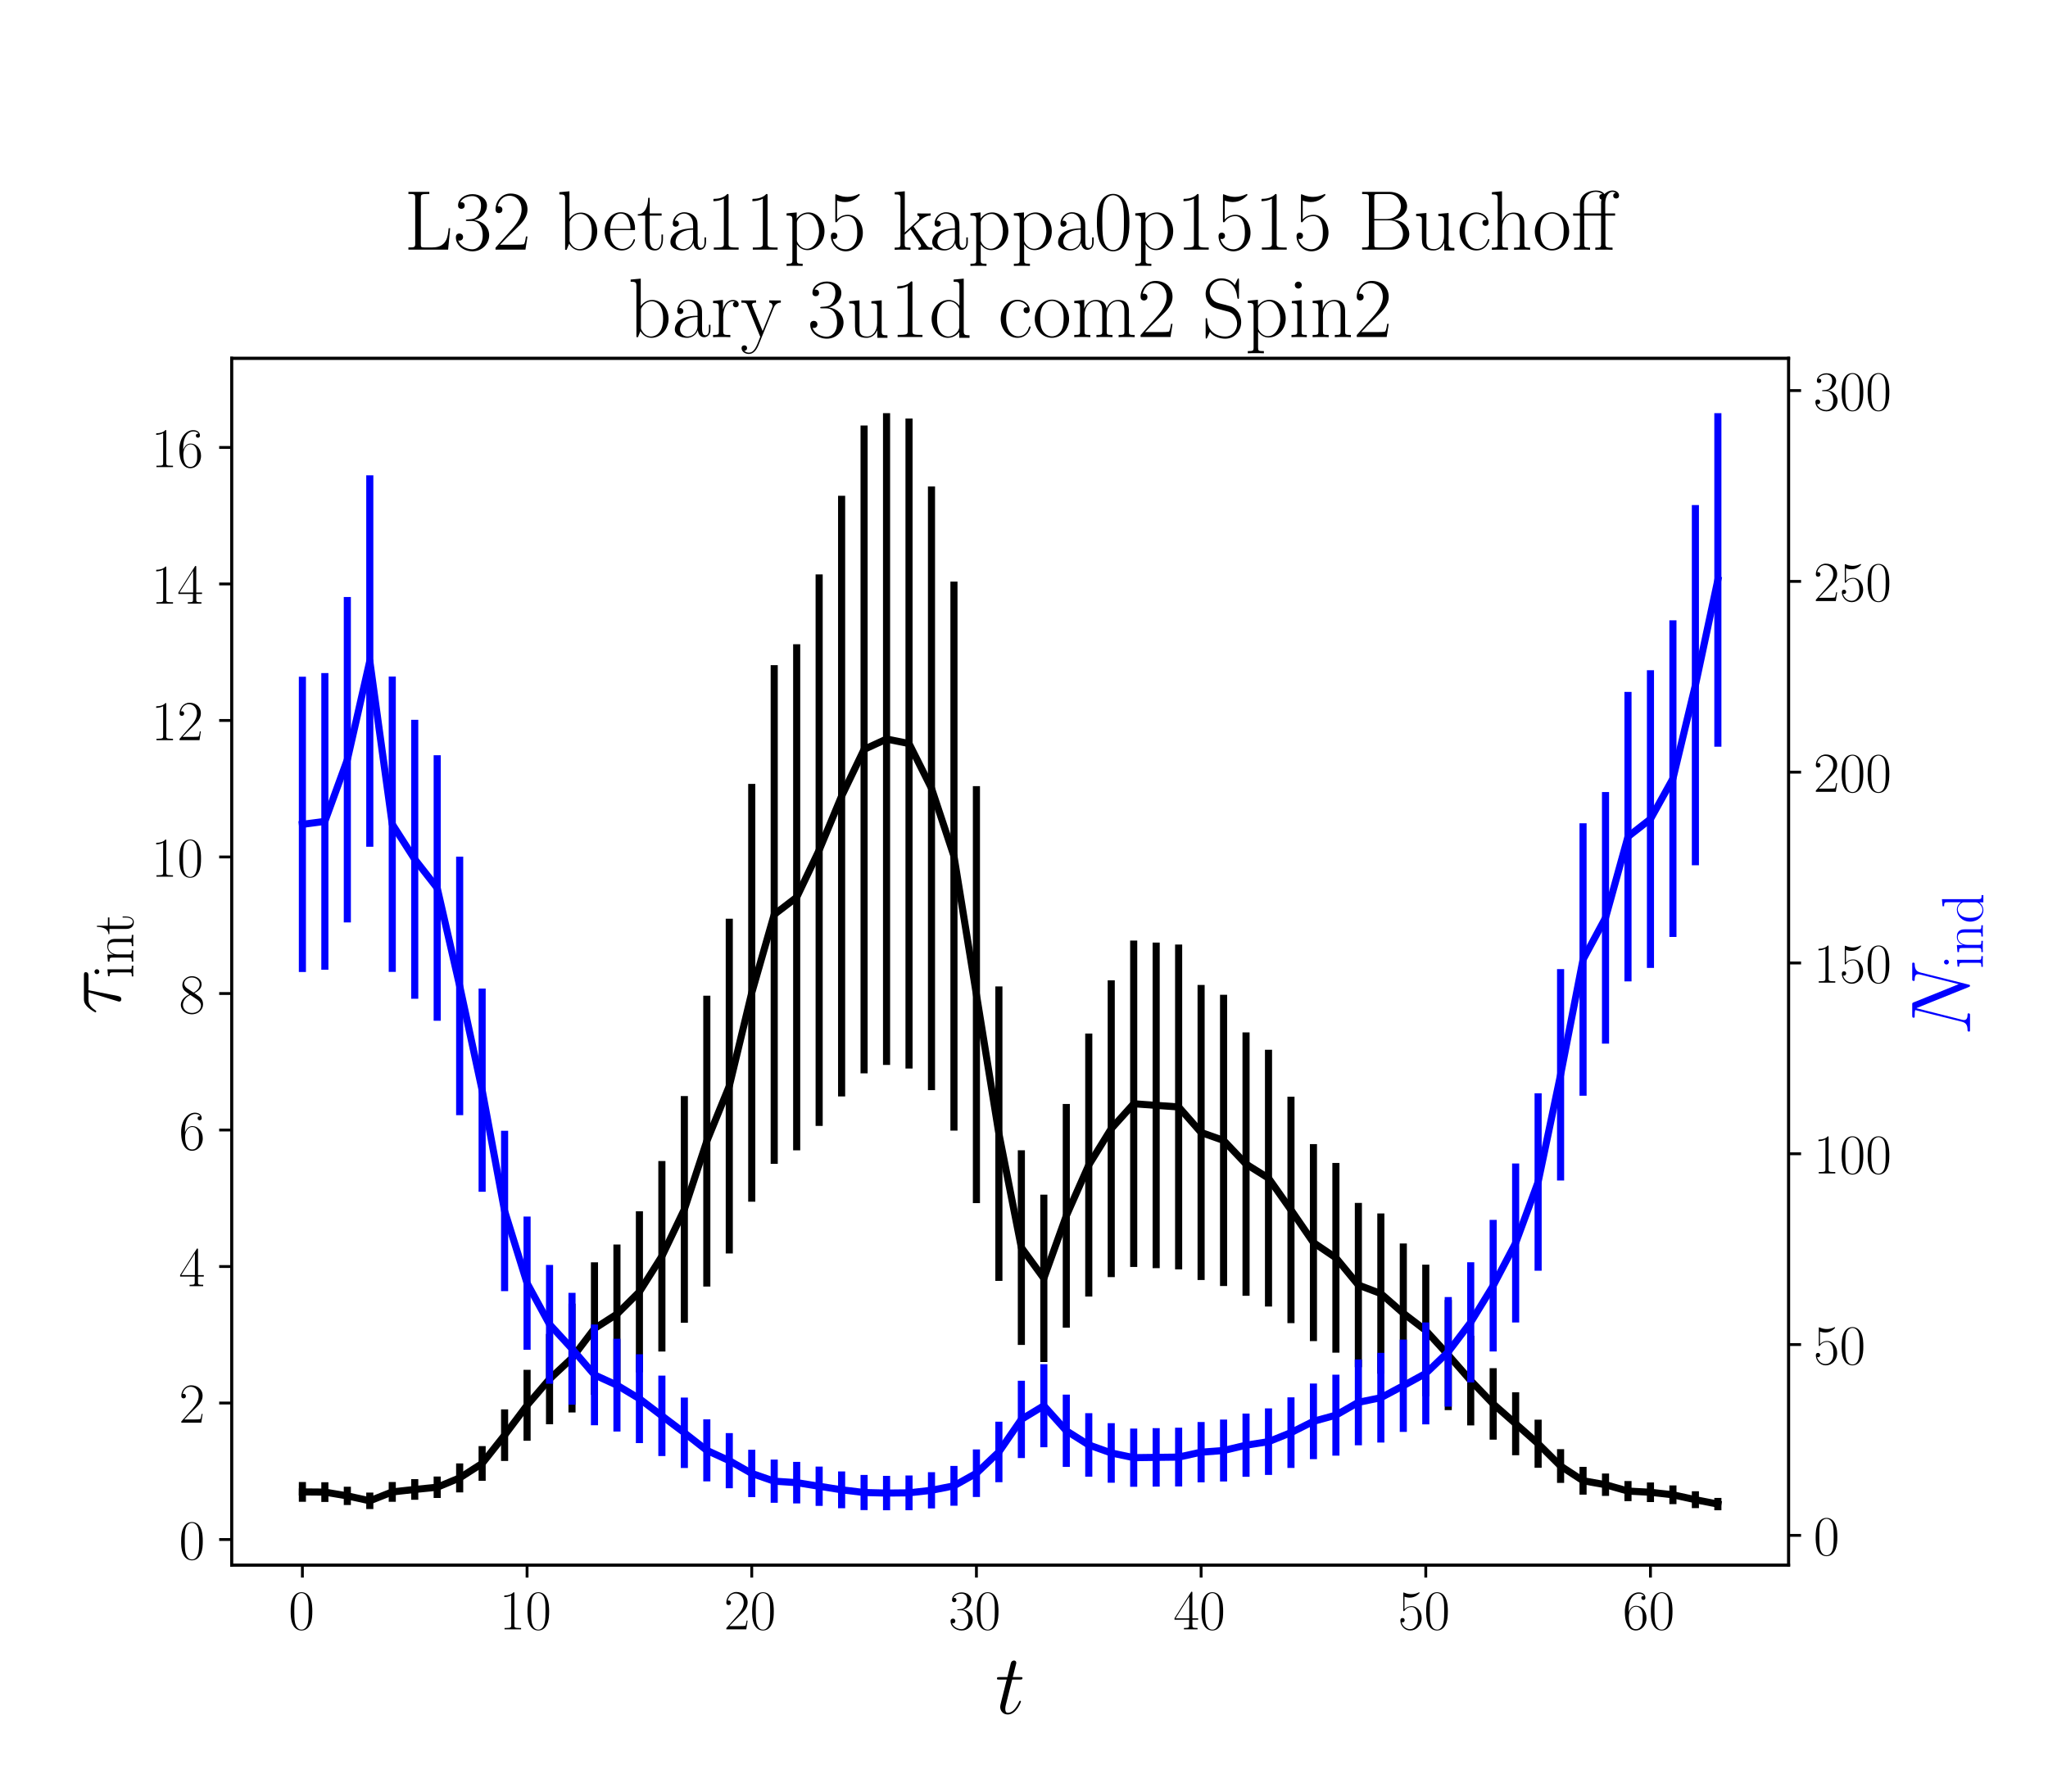 <?xml version="1.0" encoding="utf-8" standalone="no"?>
<!DOCTYPE svg PUBLIC "-//W3C//DTD SVG 1.1//EN"
  "http://www.w3.org/Graphics/SVG/1.1/DTD/svg11.dtd">
<!-- Created with matplotlib (https://matplotlib.org/) -->
<svg height="504pt" version="1.1" viewBox="0 0 576 504" width="576pt" xmlns="http://www.w3.org/2000/svg" xmlns:xlink="http://www.w3.org/1999/xlink">
 <defs>
  <style type="text/css">*{stroke-linecap:butt;stroke-linejoin:round;}</style>
 </defs>
 <g id="figure_1">
  <g id="patch_1">
   <path d="M 0 504 
L 576 504 
L 576 0 
L 0 0 
z
" style="fill:#ffffff;"/>
  </g>
  <g id="axes_1">
   <g id="patch_2">
    <path d="M 65.143 440.296 
L 503.053 440.296 
L 503.053 100.8 
L 65.143 100.8 
z
" style="fill:#ffffff;"/>
   </g>
   <g id="matplotlib.axis_1">
    <g id="xtick_1">
     <g id="line2d_1">
      <defs>
       <path d="M 0 0 
L 0 3.5 
" id="mb976c92ea8" style="stroke:#000000;stroke-width:0.8;"/>
      </defs>
      <g>
       <use style="stroke:#000000;stroke-width:0.8;" x="85.048" xlink:href="#mb976c92ea8" y="440.296"/>
      </g>
     </g>
     <g id="text_1">
      <!-- $\mathdefault{0}$ -->
      <g transform="translate(81.146 458.365)scale(0.16 -0.16)">
       <defs>
        <path d="M 42 31.641 
C 42 37.75 41.906 48.125 37.703 56.109 
C 34 63.109 28.094 65.594 22.906 65.594 
C 18.094 65.594 12 63.406 8.203 56.203 
C 4.203 48.719 3.797 39.438 3.797 31.641 
C 3.797 25.953 3.906 17.281 7 9.672 
C 11.297 -0.609 19 -2 22.906 -2 
C 27.5 -2 34.5 -0.109 38.594 9.375 
C 41.594 16.281 42 24.359 42 31.641 
z
M 22.906 -0.406 
C 16.5 -0.406 12.703 5.078 11.297 12.688 
C 10.203 18.562 10.203 27.156 10.203 32.75 
C 10.203 40.438 10.203 46.828 11.5 52.922 
C 13.406 61.391 19 64 22.906 64 
C 27 64 32.297 61.297 34.203 53.125 
C 35.5 47.438 35.594 40.734 35.594 32.75 
C 35.594 26.25 35.594 18.266 34.406 12.375 
C 32.297 1.484 26.406 -0.406 22.906 -0.406 
z
" id="CMR17-48"/>
       </defs>
       <use transform="scale(0.996)" xlink:href="#CMR17-48"/>
      </g>
     </g>
    </g>
    <g id="xtick_2">
     <g id="line2d_2">
      <g>
       <use style="stroke:#000000;stroke-width:0.8;" x="148.239" xlink:href="#mb976c92ea8" y="440.296"/>
      </g>
     </g>
     <g id="text_2">
      <!-- $\mathdefault{10}$ -->
      <g transform="translate(140.435 458.365)scale(0.16 -0.16)">
       <defs>
        <path d="M 26.594 63.406 
C 26.594 65.5 26.5 65.5 25.094 65.5 
C 21.203 61.188 15.297 59.797 9.703 59.797 
C 9.406 59.797 8.906 59.797 8.797 59.5 
C 8.703 59.297 8.703 59.094 8.703 57 
C 11.797 57 17 57.594 21 59.984 
L 21 7.203 
C 21 3.688 20.797 2.5 12.203 2.5 
L 9.203 2.5 
L 9.203 0 
C 14 0 19 0 23.797 0 
C 28.594 0 33.594 0 38.406 0 
L 38.406 2.5 
L 35.406 2.5 
C 26.797 2.5 26.594 3.594 26.594 7.156 
z
" id="CMR17-49"/>
       </defs>
       <use transform="scale(0.996)" xlink:href="#CMR17-49"/>
       <use transform="translate(45.69 0)scale(0.996)" xlink:href="#CMR17-48"/>
      </g>
     </g>
    </g>
    <g id="xtick_3">
     <g id="line2d_3">
      <g>
       <use style="stroke:#000000;stroke-width:0.8;" x="211.429" xlink:href="#mb976c92ea8" y="440.296"/>
      </g>
     </g>
     <g id="text_3">
      <!-- $\mathdefault{20}$ -->
      <g transform="translate(203.625 458.365)scale(0.16 -0.16)">
       <defs>
        <path d="M 41.703 15.453 
L 39.906 15.453 
C 38.906 8.375 38.094 7.172 37.703 6.562 
C 37.203 5.766 30 5.766 28.594 5.766 
L 9.406 5.766 
C 13 9.672 20 16.75 28.5 24.953 
C 34.594 30.734 41.703 37.531 41.703 47.422 
C 41.703 59.219 32.297 66 21.797 66 
C 10.797 66 4.094 56.312 4.094 47.344 
C 4.094 43.438 7 42.938 8.203 42.938 
C 9.203 42.938 12.203 43.547 12.203 47.031 
C 12.203 50.109 9.594 51 8.203 51 
C 7.594 51 7 50.906 6.594 50.703 
C 8.5 59.219 14.297 63.406 20.406 63.406 
C 29.094 63.406 34.797 56.516 34.797 47.422 
C 34.797 38.734 29.703 31.25 24 24.75 
L 4.094 2.281 
L 4.094 0 
L 39.297 0 
z
" id="CMR17-50"/>
       </defs>
       <use transform="scale(0.996)" xlink:href="#CMR17-50"/>
       <use transform="translate(45.69 0)scale(0.996)" xlink:href="#CMR17-48"/>
      </g>
     </g>
    </g>
    <g id="xtick_4">
     <g id="line2d_4">
      <g>
       <use style="stroke:#000000;stroke-width:0.8;" x="274.619" xlink:href="#mb976c92ea8" y="440.296"/>
      </g>
     </g>
     <g id="text_4">
      <!-- $\mathdefault{30}$ -->
      <g transform="translate(266.815 458.365)scale(0.16 -0.16)">
       <defs>
        <path d="M 22.094 33.703 
C 31 33.703 34.906 25.969 34.906 17.031 
C 34.906 5 28.5 0.391 22.703 0.391 
C 17.406 0.391 8.797 3.031 6.094 10.828 
C 6.594 10.625 7.094 10.625 7.594 10.625 
C 10 10.625 11.797 12.219 11.797 14.812 
C 11.797 17.703 9.594 19 7.594 19 
C 5.906 19 3.297 18.203 3.297 14.469 
C 3.297 5.234 12.297 -2 22.906 -2 
C 34 -2 42.5 6.719 42.5 16.953 
C 42.5 26.672 34.5 33.703 25 34.797 
C 32.594 36.375 39.906 43.062 39.906 52.016 
C 39.906 59.688 32 65.297 23 65.297 
C 13.906 65.297 5.906 59.828 5.906 52.016 
C 5.906 48.594 8.5 48 9.797 48 
C 11.906 48 13.703 49.297 13.703 51.891 
C 13.703 54.469 11.906 55.766 9.797 55.766 
C 9.406 55.766 8.906 55.766 8.5 55.578 
C 11.406 61.859 19.297 63 22.797 63 
C 26.297 63 32.906 61.328 32.906 51.875 
C 32.906 49.109 32.5 44.188 29.094 39.844 
C 26.094 36 22.703 36 19.406 35.688 
C 18.906 35.688 16.594 35.453 16.203 35.453 
C 15.5 35.359 15.094 35.266 15.094 34.5 
C 15.094 33.797 15.203 33.703 17.203 33.703 
z
" id="CMR17-51"/>
       </defs>
       <use transform="scale(0.996)" xlink:href="#CMR17-51"/>
       <use transform="translate(45.69 0)scale(0.996)" xlink:href="#CMR17-48"/>
      </g>
     </g>
    </g>
    <g id="xtick_5">
     <g id="line2d_5">
      <g>
       <use style="stroke:#000000;stroke-width:0.8;" x="337.81" xlink:href="#mb976c92ea8" y="440.296"/>
      </g>
     </g>
     <g id="text_5">
      <!-- $\mathdefault{40}$ -->
      <g transform="translate(330.006 458.365)scale(0.16 -0.16)">
       <defs>
        <path d="M 33.594 64.406 
C 33.594 66.5 33.5 66.5 31.703 66.5 
L 2 19.594 
L 2 17 
L 27.797 17 
L 27.797 7.141 
C 27.797 3.5 27.594 2.5 20.594 2.5 
L 18.703 2.5 
L 18.703 0 
C 21.906 0 27.297 0 30.703 0 
C 34.094 0 39.5 0 42.703 0 
L 42.703 2.5 
L 40.797 2.5 
C 33.797 2.5 33.594 3.5 33.594 7.141 
L 33.594 17 
L 43.797 17 
L 43.797 19.594 
L 33.594 19.594 
z
M 28.094 57.859 
L 28.094 19.594 
L 4 19.594 
z
" id="CMR17-52"/>
       </defs>
       <use transform="scale(0.996)" xlink:href="#CMR17-52"/>
       <use transform="translate(45.69 0)scale(0.996)" xlink:href="#CMR17-48"/>
      </g>
     </g>
    </g>
    <g id="xtick_6">
     <g id="line2d_6">
      <g>
       <use style="stroke:#000000;stroke-width:0.8;" x="401" xlink:href="#mb976c92ea8" y="440.296"/>
      </g>
     </g>
     <g id="text_6">
      <!-- $\mathdefault{50}$ -->
      <g transform="translate(393.196 458.365)scale(0.16 -0.16)">
       <defs>
        <path d="M 11.406 57.688 
C 12.406 57.281 16.5 56 20.703 56 
C 30 56 35.094 61.109 38 64.062 
C 38 64.953 38 65.5 37.406 65.5 
C 37.297 65.5 37.094 65.5 36.297 65.047 
C 32.797 63.406 28.703 62.078 23.703 62.078 
C 20.703 62.078 16.203 62.484 11.297 64.672 
C 10.203 65.172 10 65.172 9.906 65.172 
C 9.406 65.172 9.297 65.062 9.297 63.078 
L 9.297 34.422 
C 9.297 32.641 9.297 32.141 10.297 32.141 
C 10.797 32.141 11 32.344 11.5 33.031 
C 14.703 37.516 19.094 39.406 24.094 39.406 
C 27.594 39.406 35.094 37.219 35.094 20.141 
C 35.094 16.953 35.094 11.172 32.094 6.578 
C 29.594 2.484 25.703 0.391 21.406 0.391 
C 14.797 0.391 8.094 5 6.297 12.719 
C 6.703 12.609 7.5 12.422 7.906 12.422 
C 9.203 12.422 11.703 13.125 11.703 16.219 
C 11.703 18.906 9.797 20 7.906 20 
C 5.594 20 4.094 18.594 4.094 15.797 
C 4.094 7.094 11 -2 21.594 -2 
C 31.906 -2 41.703 6.875 41.703 19.75 
C 41.703 31.719 33.906 41 24.203 41 
C 19.094 41 14.797 39.109 11.406 35.531 
z
" id="CMR17-53"/>
       </defs>
       <use transform="scale(0.996)" xlink:href="#CMR17-53"/>
       <use transform="translate(45.69 0)scale(0.996)" xlink:href="#CMR17-48"/>
      </g>
     </g>
    </g>
    <g id="xtick_7">
     <g id="line2d_7">
      <g>
       <use style="stroke:#000000;stroke-width:0.8;" x="464.191" xlink:href="#mb976c92ea8" y="440.296"/>
      </g>
     </g>
     <g id="text_7">
      <!-- $\mathdefault{60}$ -->
      <g transform="translate(456.387 458.365)scale(0.16 -0.16)">
       <defs>
        <path d="M 10.594 34 
C 10.594 57.656 21.797 63 28.297 63 
C 30.406 63 35.5 62.641 37.5 59 
C 35.906 59 32.906 59 32.906 55.516 
C 32.906 52.828 35.094 51.922 36.5 51.922 
C 37.406 51.922 40.094 52.312 40.094 55.625 
C 40.094 61.781 35.094 65.297 28.203 65.297 
C 16.297 65.297 3.797 52.969 3.797 31 
C 3.797 3.953 15.094 -2 23.094 -2 
C 32.797 -2 42 6.672 42 20.047 
C 42 32.516 33.906 41.594 23.703 41.594 
C 17.594 41.594 13.094 37.609 10.594 30.625 
z
M 23.094 0.391 
C 10.797 0.391 10.797 18.75 10.797 22.438 
C 10.797 29.625 14.203 40 23.5 40 
C 25.203 40 30.094 40 33.406 33.125 
C 35.203 29.219 35.203 25.141 35.203 20.141 
C 35.203 14.75 35.203 10.781 33.094 6.781 
C 30.906 2.672 27.703 0.391 23.094 0.391 
z
" id="CMR17-54"/>
       </defs>
       <use transform="scale(0.996)" xlink:href="#CMR17-54"/>
       <use transform="translate(45.69 0)scale(0.996)" xlink:href="#CMR17-48"/>
      </g>
     </g>
    </g>
    <g id="text_8">
     <!-- $t$ -->
     <g transform="translate(279.871 482.069)scale(0.24 -0.24)">
      <defs>
       <path d="M 20.094 40.094 
L 29.297 40.094 
C 31.203 40.094 32.203 40.094 32.203 41.891 
C 32.203 43 31.594 43 29.594 43 
L 20.797 43 
L 24.5 57.688 
C 24.906 59.078 24.906 59.281 24.906 60 
C 24.906 61.609 23.594 62.5 22.297 62.5 
C 21.5 62.5 19.203 62.203 18.406 58.984 
L 14.5 43 
L 5.094 43 
C 3.094 43 2.203 43 2.203 41.094 
C 2.203 40.094 2.906 40.094 4.797 40.094 
L 13.703 40.094 
L 7.094 13.766 
C 6.297 10.281 6 9.281 6 7.984 
C 6 3.297 9.297 -1 14.906 -1 
C 25 -1 30.406 13.562 30.406 14.25 
C 30.406 14.859 30 15.156 29.406 15.156 
C 29.203 15.156 28.797 15.156 28.594 14.75 
C 28.5 14.656 28.406 14.547 27.703 12.953 
C 25.594 7.984 21 1 15.203 1 
C 12.203 1 12 3.5 12 5.688 
C 12 5.781 12 7.688 12.297 8.875 
z
" id="CMMI12-116"/>
      </defs>
      <use transform="scale(0.996)" xlink:href="#CMMI12-116"/>
     </g>
    </g>
   </g>
   <g id="matplotlib.axis_2">
    <g id="ytick_1">
     <g id="line2d_8">
      <defs>
       <path d="M 0 0 
L -3.5 0 
" id="m8a8125428f" style="stroke:#000000;stroke-width:0.8;"/>
      </defs>
      <g>
       <use style="stroke:#000000;stroke-width:0.8;" x="65.143" xlink:href="#m8a8125428f" y="433.094"/>
      </g>
     </g>
     <g id="text_9">
      <!-- $\mathdefault{0}$ -->
      <g transform="translate(50.339 438.628)scale(0.16 -0.16)">
       <use transform="scale(0.996)" xlink:href="#CMR17-48"/>
      </g>
     </g>
    </g>
    <g id="ytick_2">
     <g id="line2d_9">
      <g>
       <use style="stroke:#000000;stroke-width:0.8;" x="65.143" xlink:href="#m8a8125428f" y="394.691"/>
      </g>
     </g>
     <g id="text_10">
      <!-- $\mathdefault{2}$ -->
      <g transform="translate(50.339 400.226)scale(0.16 -0.16)">
       <use transform="scale(0.996)" xlink:href="#CMR17-50"/>
      </g>
     </g>
    </g>
    <g id="ytick_3">
     <g id="line2d_10">
      <g>
       <use style="stroke:#000000;stroke-width:0.8;" x="65.143" xlink:href="#m8a8125428f" y="356.289"/>
      </g>
     </g>
     <g id="text_11">
      <!-- $\mathdefault{4}$ -->
      <g transform="translate(50.339 361.824)scale(0.16 -0.16)">
       <use transform="scale(0.996)" xlink:href="#CMR17-52"/>
      </g>
     </g>
    </g>
    <g id="ytick_4">
     <g id="line2d_11">
      <g>
       <use style="stroke:#000000;stroke-width:0.8;" x="65.143" xlink:href="#m8a8125428f" y="317.886"/>
      </g>
     </g>
     <g id="text_12">
      <!-- $\mathdefault{6}$ -->
      <g transform="translate(50.339 323.421)scale(0.16 -0.16)">
       <use transform="scale(0.996)" xlink:href="#CMR17-54"/>
      </g>
     </g>
    </g>
    <g id="ytick_5">
     <g id="line2d_12">
      <g>
       <use style="stroke:#000000;stroke-width:0.8;" x="65.143" xlink:href="#m8a8125428f" y="279.484"/>
      </g>
     </g>
     <g id="text_13">
      <!-- $\mathdefault{8}$ -->
      <g transform="translate(50.339 285.019)scale(0.16 -0.16)">
       <defs>
        <path d="M 27.203 35.375 
C 33.5 38.547 39.906 43.328 39.906 50.984 
C 39.906 60.016 31.094 65.297 23 65.297 
C 13.906 65.297 5.906 58.734 5.906 49.688 
C 5.906 47.203 6.5 42.922 10.406 39.141 
C 11.406 38.156 15.594 35.172 18.297 33.281 
C 13.797 30.984 3.297 25.531 3.297 14.594 
C 3.297 4.359 13.094 -2 22.797 -2 
C 33.5 -2 42.5 5.656 42.5 15.781 
C 42.5 24.844 36.406 29.016 32.406 31.703 
z
M 14.094 44.094 
C 13.297 44.594 9.297 47.672 9.297 52.359 
C 9.297 58.422 15.594 63 22.797 63 
C 30.703 63 36.5 57.438 36.5 50.969 
C 36.5 41.703 26.094 36.422 25.594 36.422 
C 25.5 36.422 25.406 36.422 24.594 37.031 
z
M 32.5 23.734 
C 34 22.641 38.797 19.375 38.797 13.297 
C 38.797 5.953 31.406 0.391 23 0.391 
C 13.906 0.391 7 6.844 7 14.688 
C 7 22.547 13.094 29.094 20 32.188 
z
" id="CMR17-56"/>
       </defs>
       <use transform="scale(0.996)" xlink:href="#CMR17-56"/>
      </g>
     </g>
    </g>
    <g id="ytick_6">
     <g id="line2d_13">
      <g>
       <use style="stroke:#000000;stroke-width:0.8;" x="65.143" xlink:href="#m8a8125428f" y="241.081"/>
      </g>
     </g>
     <g id="text_14">
      <!-- $\mathdefault{10}$ -->
      <g transform="translate(42.535 246.616)scale(0.16 -0.16)">
       <use transform="scale(0.996)" xlink:href="#CMR17-49"/>
       <use transform="translate(45.69 0)scale(0.996)" xlink:href="#CMR17-48"/>
      </g>
     </g>
    </g>
    <g id="ytick_7">
     <g id="line2d_14">
      <g>
       <use style="stroke:#000000;stroke-width:0.8;" x="65.143" xlink:href="#m8a8125428f" y="202.679"/>
      </g>
     </g>
     <g id="text_15">
      <!-- $\mathdefault{12}$ -->
      <g transform="translate(42.535 208.214)scale(0.16 -0.16)">
       <use transform="scale(0.996)" xlink:href="#CMR17-49"/>
       <use transform="translate(45.69 0)scale(0.996)" xlink:href="#CMR17-50"/>
      </g>
     </g>
    </g>
    <g id="ytick_8">
     <g id="line2d_15">
      <g>
       <use style="stroke:#000000;stroke-width:0.8;" x="65.143" xlink:href="#m8a8125428f" y="164.277"/>
      </g>
     </g>
     <g id="text_16">
      <!-- $\mathdefault{14}$ -->
      <g transform="translate(42.535 169.811)scale(0.16 -0.16)">
       <use transform="scale(0.996)" xlink:href="#CMR17-49"/>
       <use transform="translate(45.69 0)scale(0.996)" xlink:href="#CMR17-52"/>
      </g>
     </g>
    </g>
    <g id="ytick_9">
     <g id="line2d_16">
      <g>
       <use style="stroke:#000000;stroke-width:0.8;" x="65.143" xlink:href="#m8a8125428f" y="125.874"/>
      </g>
     </g>
     <g id="text_17">
      <!-- $\mathdefault{16}$ -->
      <g transform="translate(42.535 131.409)scale(0.16 -0.16)">
       <use transform="scale(0.996)" xlink:href="#CMR17-49"/>
       <use transform="translate(45.69 0)scale(0.996)" xlink:href="#CMR17-54"/>
      </g>
     </g>
    </g>
    <g id="text_18">
     <!-- $\tau_{\rm int}$ -->
     <g transform="translate(33.884 285.419)rotate(-90)scale(0.24 -0.24)">
      <defs>
       <path d="M 28.703 37.625 
L 45.297 37.625 
C 46.594 37.625 49.906 37.625 49.906 40.812 
C 49.906 43 48 43 46.203 43 
L 18.703 43 
C 16.406 43 13 43 8.406 38.125 
C 5.797 35.234 2.594 29.953 2.594 29.359 
C 2.594 28.766 3.094 28.562 3.703 28.562 
C 4.406 28.562 4.5 28.859 5 29.453 
C 10.203 37.625 15.406 37.625 17.906 37.625 
L 26.203 37.625 
L 15.797 3.484 
C 15.297 1.984 15.297 1.781 15.297 1.484 
C 15.297 0.391 16 -1 18 -1 
C 21.094 -1 21.594 1.688 21.906 3.172 
z
" id="CMMI12-28"/>
       <path d="M 15.5 61.078 
C 15.5 63.266 13.703 65.156 11.406 65.156 
C 9.203 65.156 7.297 63.375 7.297 61.078 
C 7.297 58.891 9.094 57 11.406 57 
C 13.594 57 15.5 58.797 15.5 61.078 
z
M 3.797 42.281 
L 3.797 39.703 
C 9.406 39.703 10.203 39.094 10.203 34.328 
L 10.203 6.672 
C 10.203 2.875 9.797 2.391 3.406 2.391 
L 3.406 -0.203 
C 5.797 0 10.094 0 12.594 0 
C 15 0 19.094 0 21.406 -0.203 
L 21.406 2.391 
C 15.5 2.391 15.297 2.984 15.297 6.562 
L 15.297 43.375 
z
" id="CMR17-105"/>
       <path d="M 41.5 30.203 
C 41.5 35.297 40.5 43.594 28.703 43.594 
C 20.797 43.594 16.703 37.5 15.203 33.5 
L 15.094 33.5 
L 15.094 43.594 
L 3.297 42.5 
L 3.297 39.906 
C 9.203 39.906 10.094 39.297 10.094 34.5 
L 10.094 6.688 
C 10.094 2.875 9.703 2.391 3.297 2.391 
L 3.297 -0.203 
C 5.703 0 10.094 0 12.703 0 
C 15.297 0 19.797 0 22.203 -0.203 
L 22.203 2.391 
C 15.797 2.391 15.406 2.781 15.406 6.688 
L 15.406 25.906 
C 15.406 35.109 21 42 28 42 
C 35.406 42 36.203 35.406 36.203 30.594 
L 36.203 6.688 
C 36.203 2.875 35.797 2.391 29.406 2.391 
L 29.406 -0.203 
C 31.797 0 36.203 0 38.797 0 
C 41.406 0 45.906 0 48.297 -0.203 
L 48.297 2.391 
C 41.906 2.391 41.5 2.781 41.5 6.688 
z
" id="CMR17-110"/>
       <path d="M 15.094 40 
L 29.094 40 
L 29.094 42.578 
L 15.094 42.578 
L 15.094 61 
L 13.297 61 
C 13.094 50.703 9.594 41.688 1.094 41.688 
L 1.094 40 
L 9.797 40 
L 9.797 12.047 
C 9.797 10.156 9.797 -1 21.406 -1 
C 27.297 -1 30.703 4.781 30.703 12.141 
L 30.703 17.812 
L 28.906 17.812 
L 28.906 12.234 
C 28.906 5.375 26.203 0.797 22 0.797 
C 19.094 0.797 15.094 2.781 15.094 11.844 
z
" id="CMR17-116"/>
      </defs>
      <use transform="scale(0.996)" xlink:href="#CMMI12-28"/>
      <use transform="translate(42.364 -14.944)scale(0.697)" xlink:href="#CMR17-105"/>
      <use transform="translate(59.773 -14.944)scale(0.697)" xlink:href="#CMR17-110"/>
      <use transform="translate(93.578 -14.944)scale(0.697)" xlink:href="#CMR17-116"/>
     </g>
    </g>
   </g>
   <g id="LineCollection_1">
    <path clip-path="url(#p61459e4a5b)" d="M 85.048 422.479 
L 85.048 416.915 
" style="fill:none;stroke:#000000;stroke-width:2;"/>
    <path clip-path="url(#p61459e4a5b)" d="M 91.367 422.524 
L 91.367 416.981 
" style="fill:none;stroke:#000000;stroke-width:2;"/>
    <path clip-path="url(#p61459e4a5b)" d="M 97.686 423.389 
L 97.686 418.237 
" style="fill:none;stroke:#000000;stroke-width:2;"/>
    <path clip-path="url(#p61459e4a5b)" d="M 104.005 424.513 
L 104.005 419.885 
" style="fill:none;stroke:#000000;stroke-width:2;"/>
    <path clip-path="url(#p61459e4a5b)" d="M 110.324 422.481 
L 110.324 416.918 
" style="fill:none;stroke:#000000;stroke-width:2;"/>
    <path clip-path="url(#p61459e4a5b)" d="M 116.643 421.911 
L 116.643 416.099 
" style="fill:none;stroke:#000000;stroke-width:2;"/>
    <path clip-path="url(#p61459e4a5b)" d="M 122.962 421.397 
L 122.962 415.362 
" style="fill:none;stroke:#000000;stroke-width:2;"/>
    <path clip-path="url(#p61459e4a5b)" d="M 129.281 419.836 
L 129.281 411.68 
" style="fill:none;stroke:#000000;stroke-width:2;"/>
    <path clip-path="url(#p61459e4a5b)" d="M 135.6 416.581 
L 135.6 406.815 
" style="fill:none;stroke:#000000;stroke-width:2;"/>
    <path clip-path="url(#p61459e4a5b)" d="M 141.92 410.987 
L 141.92 396.472 
" style="fill:none;stroke:#000000;stroke-width:2;"/>
    <path clip-path="url(#p61459e4a5b)" d="M 148.239 405.297 
L 148.239 385.349 
" style="fill:none;stroke:#000000;stroke-width:2;"/>
    <path clip-path="url(#p61459e4a5b)" d="M 154.558 400.661 
L 154.558 375.252 
" style="fill:none;stroke:#000000;stroke-width:2;"/>
    <path clip-path="url(#p61459e4a5b)" d="M 160.877 397.348 
L 160.877 366.742 
" style="fill:none;stroke:#000000;stroke-width:2;"/>
    <path clip-path="url(#p61459e4a5b)" d="M 167.196 392.378 
L 167.196 355.103 
" style="fill:none;stroke:#000000;stroke-width:2;"/>
    <path clip-path="url(#p61459e4a5b)" d="M 173.515 389.26 
L 173.515 350.097 
" style="fill:none;stroke:#000000;stroke-width:2;"/>
    <path clip-path="url(#p61459e4a5b)" d="M 179.834 386.058 
L 179.834 340.742 
" style="fill:none;stroke:#000000;stroke-width:2;"/>
    <path clip-path="url(#p61459e4a5b)" d="M 186.153 380.21 
L 186.153 326.622 
" style="fill:none;stroke:#000000;stroke-width:2;"/>
    <path clip-path="url(#p61459e4a5b)" d="M 192.472 372.116 
L 192.472 308.343 
" style="fill:none;stroke:#000000;stroke-width:2;"/>
    <path clip-path="url(#p61459e4a5b)" d="M 198.791 361.935 
L 198.791 280.103 
" style="fill:none;stroke:#000000;stroke-width:2;"/>
    <path clip-path="url(#p61459e4a5b)" d="M 205.11 352.62 
L 205.11 258.448 
" style="fill:none;stroke:#000000;stroke-width:2;"/>
    <path clip-path="url(#p61459e4a5b)" d="M 211.429 338.054 
L 211.429 220.517 
" style="fill:none;stroke:#000000;stroke-width:2;"/>
    <path clip-path="url(#p61459e4a5b)" d="M 217.748 327.397 
L 217.748 187.118 
" style="fill:none;stroke:#000000;stroke-width:2;"/>
    <path clip-path="url(#p61459e4a5b)" d="M 224.067 323.607 
L 224.067 181.235 
" style="fill:none;stroke:#000000;stroke-width:2;"/>
    <path clip-path="url(#p61459e4a5b)" d="M 230.386 316.735 
L 230.386 161.589 
" style="fill:none;stroke:#000000;stroke-width:2;"/>
    <path clip-path="url(#p61459e4a5b)" d="M 236.705 308.446 
L 236.705 139.471 
" style="fill:none;stroke:#000000;stroke-width:2;"/>
    <path clip-path="url(#p61459e4a5b)" d="M 243.024 301.942 
L 243.024 119.699 
" style="fill:none;stroke:#000000;stroke-width:2;"/>
    <path clip-path="url(#p61459e4a5b)" d="M 249.343 299.578 
L 249.343 116.232 
" style="fill:none;stroke:#000000;stroke-width:2;"/>
    <path clip-path="url(#p61459e4a5b)" d="M 255.662 300.602 
L 255.662 117.727 
" style="fill:none;stroke:#000000;stroke-width:2;"/>
    <path clip-path="url(#p61459e4a5b)" d="M 261.981 306.673 
L 261.981 136.846 
" style="fill:none;stroke:#000000;stroke-width:2;"/>
    <path clip-path="url(#p61459e4a5b)" d="M 268.3 318.06 
L 268.3 163.61 
" style="fill:none;stroke:#000000;stroke-width:2;"/>
    <path clip-path="url(#p61459e4a5b)" d="M 274.619 338.458 
L 274.619 221.149 
" style="fill:none;stroke:#000000;stroke-width:2;"/>
    <path clip-path="url(#p61459e4a5b)" d="M 280.938 360.334 
L 280.938 277.495 
" style="fill:none;stroke:#000000;stroke-width:2;"/>
    <path clip-path="url(#p61459e4a5b)" d="M 287.258 378.341 
L 287.258 323.585 
" style="fill:none;stroke:#000000;stroke-width:2;"/>
    <path clip-path="url(#p61459e4a5b)" d="M 293.577 383.158 
L 293.577 336.071 
" style="fill:none;stroke:#000000;stroke-width:2;"/>
    <path clip-path="url(#p61459e4a5b)" d="M 299.896 373.488 
L 299.896 310.569 
" style="fill:none;stroke:#000000;stroke-width:2;"/>
    <path clip-path="url(#p61459e4a5b)" d="M 306.215 364.733 
L 306.215 290.753 
" style="fill:none;stroke:#000000;stroke-width:2;"/>
    <path clip-path="url(#p61459e4a5b)" d="M 312.534 359.268 
L 312.534 275.774 
" style="fill:none;stroke:#000000;stroke-width:2;"/>
    <path clip-path="url(#p61459e4a5b)" d="M 318.853 356.408 
L 318.853 264.589 
" style="fill:none;stroke:#000000;stroke-width:2;"/>
    <path clip-path="url(#p61459e4a5b)" d="M 325.172 356.755 
L 325.172 265.161 
" style="fill:none;stroke:#000000;stroke-width:2;"/>
    <path clip-path="url(#p61459e4a5b)" d="M 331.491 357.087 
L 331.491 265.707 
" style="fill:none;stroke:#000000;stroke-width:2;"/>
    <path clip-path="url(#p61459e4a5b)" d="M 337.81 360.082 
L 337.81 277.087 
" style="fill:none;stroke:#000000;stroke-width:2;"/>
    <path clip-path="url(#p61459e4a5b)" d="M 344.129 361.78 
L 344.129 279.85 
" style="fill:none;stroke:#000000;stroke-width:2;"/>
    <path clip-path="url(#p61459e4a5b)" d="M 350.448 364.526 
L 350.448 290.421 
" style="fill:none;stroke:#000000;stroke-width:2;"/>
    <path clip-path="url(#p61459e4a5b)" d="M 356.767 367.552 
L 356.767 295.311 
" style="fill:none;stroke:#000000;stroke-width:2;"/>
    <path clip-path="url(#p61459e4a5b)" d="M 363.086 372.223 
L 363.086 308.516 
" style="fill:none;stroke:#000000;stroke-width:2;"/>
    <path clip-path="url(#p61459e4a5b)" d="M 369.405 377.267 
L 369.405 321.86 
" style="fill:none;stroke:#000000;stroke-width:2;"/>
    <path clip-path="url(#p61459e4a5b)" d="M 375.724 380.535 
L 375.724 327.155 
" style="fill:none;stroke:#000000;stroke-width:2;"/>
    <path clip-path="url(#p61459e4a5b)" d="M 382.043 384.607 
L 382.043 338.391 
" style="fill:none;stroke:#000000;stroke-width:2;"/>
    <path clip-path="url(#p61459e4a5b)" d="M 388.362 386.436 
L 388.362 341.359 
" style="fill:none;stroke:#000000;stroke-width:2;"/>
    <path clip-path="url(#p61459e4a5b)" d="M 394.681 389.073 
L 394.681 349.801 
" style="fill:none;stroke:#000000;stroke-width:2;"/>
    <path clip-path="url(#p61459e4a5b)" d="M 401 392.787 
L 401 355.77 
" style="fill:none;stroke:#000000;stroke-width:2;"/>
    <path clip-path="url(#p61459e4a5b)" d="M 407.319 396.691 
L 407.319 365.691 
" style="fill:none;stroke:#000000;stroke-width:2;"/>
    <path clip-path="url(#p61459e4a5b)" d="M 413.638 400.993 
L 413.638 375.77 
" style="fill:none;stroke:#000000;stroke-width:2;"/>
    <path clip-path="url(#p61459e4a5b)" d="M 419.957 404.997 
L 419.957 384.893 
" style="fill:none;stroke:#000000;stroke-width:2;"/>
    <path clip-path="url(#p61459e4a5b)" d="M 426.276 409.371 
L 426.276 391.659 
" style="fill:none;stroke:#000000;stroke-width:2;"/>
    <path clip-path="url(#p61459e4a5b)" d="M 432.596 412.905 
L 432.596 399.372 
" style="fill:none;stroke:#000000;stroke-width:2;"/>
    <path clip-path="url(#p61459e4a5b)" d="M 438.915 417.157 
L 438.915 407.665 
" style="fill:none;stroke:#000000;stroke-width:2;"/>
    <path clip-path="url(#p61459e4a5b)" d="M 445.234 420.466 
L 445.234 412.639 
" style="fill:none;stroke:#000000;stroke-width:2;"/>
    <path clip-path="url(#p61459e4a5b)" d="M 451.553 420.811 
L 451.553 414.527 
" style="fill:none;stroke:#000000;stroke-width:2;"/>
    <path clip-path="url(#p61459e4a5b)" d="M 457.872 422.285 
L 457.872 416.637 
" style="fill:none;stroke:#000000;stroke-width:2;"/>
    <path clip-path="url(#p61459e4a5b)" d="M 464.191 422.559 
L 464.191 417.032 
" style="fill:none;stroke:#000000;stroke-width:2;"/>
    <path clip-path="url(#p61459e4a5b)" d="M 470.51 423.139 
L 470.51 417.873 
" style="fill:none;stroke:#000000;stroke-width:2;"/>
    <path clip-path="url(#p61459e4a5b)" d="M 476.829 424.263 
L 476.829 419.517 
" style="fill:none;stroke:#000000;stroke-width:2;"/>
    <path clip-path="url(#p61459e4a5b)" d="M 483.148 424.864 
L 483.148 421.383 
" style="fill:none;stroke:#000000;stroke-width:2;"/>
   </g>
   <g id="line2d_17">
    <path clip-path="url(#p61459e4a5b)" d="M 85.048 419.697 
L 91.367 419.752 
L 97.686 420.813 
L 104.005 422.199 
L 110.324 419.699 
L 116.643 419.005 
L 122.962 418.38 
L 129.281 415.758 
L 135.6 411.698 
L 141.92 403.729 
L 148.239 395.323 
L 154.558 387.956 
L 160.877 382.045 
L 167.196 373.741 
L 173.515 369.678 
L 179.834 363.4 
L 186.153 353.416 
L 192.472 340.229 
L 198.791 321.019 
L 205.11 305.534 
L 211.429 279.285 
L 217.748 257.257 
L 224.067 252.421 
L 230.386 239.162 
L 236.705 223.958 
L 243.024 210.82 
L 249.343 207.905 
L 255.662 209.165 
L 261.981 221.759 
L 268.3 240.835 
L 274.619 279.803 
L 280.938 318.914 
L 287.258 350.963 
L 293.577 359.615 
L 299.896 342.028 
L 306.215 327.743 
L 312.534 317.521 
L 318.853 310.498 
L 325.172 310.958 
L 331.491 311.397 
L 337.81 318.584 
L 344.129 320.815 
L 350.448 327.473 
L 356.767 331.432 
L 363.086 340.369 
L 369.405 349.563 
L 375.724 353.845 
L 382.043 361.499 
L 388.362 363.898 
L 394.681 369.437 
L 401 374.279 
L 407.319 381.191 
L 413.638 388.381 
L 419.957 394.945 
L 426.276 400.515 
L 432.596 406.138 
L 438.915 412.411 
L 445.234 416.552 
L 451.553 417.669 
L 457.872 419.461 
L 464.191 419.796 
L 470.51 420.506 
L 476.829 421.89 
L 483.148 423.124 
" style="fill:none;stroke:#000000;stroke-linecap:square;stroke-width:2;"/>
   </g>
   <g id="patch_3">
    <path d="M 65.143 440.296 
L 65.143 100.8 
" style="fill:none;stroke:#000000;stroke-linecap:square;stroke-linejoin:miter;stroke-width:0.8;"/>
   </g>
   <g id="patch_4">
    <path d="M 503.053 440.296 
L 503.053 100.8 
" style="fill:none;stroke:#000000;stroke-linecap:square;stroke-linejoin:miter;stroke-width:0.8;"/>
   </g>
   <g id="patch_5">
    <path d="M 65.143 440.296 
L 503.053 440.296 
" style="fill:none;stroke:#000000;stroke-linecap:square;stroke-linejoin:miter;stroke-width:0.8;"/>
   </g>
   <g id="patch_6">
    <path d="M 65.143 100.8 
L 503.053 100.8 
" style="fill:none;stroke:#000000;stroke-linecap:square;stroke-linejoin:miter;stroke-width:0.8;"/>
   </g>
  </g>
  <g id="axes_2">
   <g id="matplotlib.axis_3">
    <g id="ytick_10">
     <g id="line2d_18">
      <defs>
       <path d="M 0 0 
L 3.5 0 
" id="m148fd25f44" style="stroke:#000000;stroke-width:0.8;"/>
      </defs>
      <g>
       <use style="stroke:#000000;stroke-width:0.8;" x="503.053" xlink:href="#m148fd25f44" y="431.919"/>
      </g>
     </g>
     <g id="text_19">
      <!-- $\mathdefault{0}$ -->
      <g transform="translate(510.053 437.454)scale(0.16 -0.16)">
       <use transform="scale(0.996)" xlink:href="#CMR17-48"/>
      </g>
     </g>
    </g>
    <g id="ytick_11">
     <g id="line2d_19">
      <g>
       <use style="stroke:#000000;stroke-width:0.8;" x="503.053" xlink:href="#m148fd25f44" y="378.245"/>
      </g>
     </g>
     <g id="text_20">
      <!-- $\mathdefault{50}$ -->
      <g transform="translate(510.053 383.78)scale(0.16 -0.16)">
       <use transform="scale(0.996)" xlink:href="#CMR17-53"/>
       <use transform="translate(45.69 0)scale(0.996)" xlink:href="#CMR17-48"/>
      </g>
     </g>
    </g>
    <g id="ytick_12">
     <g id="line2d_20">
      <g>
       <use style="stroke:#000000;stroke-width:0.8;" x="503.053" xlink:href="#m148fd25f44" y="324.571"/>
      </g>
     </g>
     <g id="text_21">
      <!-- $\mathdefault{100}$ -->
      <g transform="translate(510.053 330.106)scale(0.16 -0.16)">
       <use transform="scale(0.996)" xlink:href="#CMR17-49"/>
       <use transform="translate(45.69 0)scale(0.996)" xlink:href="#CMR17-48"/>
       <use transform="translate(91.381 0)scale(0.996)" xlink:href="#CMR17-48"/>
      </g>
     </g>
    </g>
    <g id="ytick_13">
     <g id="line2d_21">
      <g>
       <use style="stroke:#000000;stroke-width:0.8;" x="503.053" xlink:href="#m148fd25f44" y="270.896"/>
      </g>
     </g>
     <g id="text_22">
      <!-- $\mathdefault{150}$ -->
      <g transform="translate(510.053 276.431)scale(0.16 -0.16)">
       <use transform="scale(0.996)" xlink:href="#CMR17-49"/>
       <use transform="translate(45.69 0)scale(0.996)" xlink:href="#CMR17-53"/>
       <use transform="translate(91.381 0)scale(0.996)" xlink:href="#CMR17-48"/>
      </g>
     </g>
    </g>
    <g id="ytick_14">
     <g id="line2d_22">
      <g>
       <use style="stroke:#000000;stroke-width:0.8;" x="503.053" xlink:href="#m148fd25f44" y="217.222"/>
      </g>
     </g>
     <g id="text_23">
      <!-- $\mathdefault{200}$ -->
      <g transform="translate(510.053 222.757)scale(0.16 -0.16)">
       <use transform="scale(0.996)" xlink:href="#CMR17-50"/>
       <use transform="translate(45.69 0)scale(0.996)" xlink:href="#CMR17-48"/>
       <use transform="translate(91.381 0)scale(0.996)" xlink:href="#CMR17-48"/>
      </g>
     </g>
    </g>
    <g id="ytick_15">
     <g id="line2d_23">
      <g>
       <use style="stroke:#000000;stroke-width:0.8;" x="503.053" xlink:href="#m148fd25f44" y="163.548"/>
      </g>
     </g>
     <g id="text_24">
      <!-- $\mathdefault{250}$ -->
      <g transform="translate(510.053 169.083)scale(0.16 -0.16)">
       <use transform="scale(0.996)" xlink:href="#CMR17-50"/>
       <use transform="translate(45.69 0)scale(0.996)" xlink:href="#CMR17-53"/>
       <use transform="translate(91.381 0)scale(0.996)" xlink:href="#CMR17-48"/>
      </g>
     </g>
    </g>
    <g id="ytick_16">
     <g id="line2d_24">
      <g>
       <use style="stroke:#000000;stroke-width:0.8;" x="503.053" xlink:href="#m148fd25f44" y="109.874"/>
      </g>
     </g>
     <g id="text_25">
      <!-- $\mathdefault{300}$ -->
      <g transform="translate(510.053 115.408)scale(0.16 -0.16)">
       <use transform="scale(0.996)" xlink:href="#CMR17-51"/>
       <use transform="translate(45.69 0)scale(0.996)" xlink:href="#CMR17-48"/>
       <use transform="translate(91.381 0)scale(0.996)" xlink:href="#CMR17-48"/>
      </g>
     </g>
    </g>
    <g id="text_26">
     <!-- $N_{\rm ind}$ -->
     <g style="fill:#0000ff;" transform="translate(554.069 291.302)rotate(-90)scale(0.24 -0.24)">
      <defs>
       <path d="M 74 57.781 
C 75.094 62.094 76.703 65.094 84.297 65.094 
C 84.594 65.094 85.797 65.094 85.797 66.859 
C 85.797 68 84.906 68 84.5 68 
C 82.5 68 77.406 68 75.406 68 
L 70.594 68 
C 69.203 68 67.406 68 66 68 
C 65.406 68 64.203 68 64.203 66.094 
C 64.203 65.094 65 65.094 65.703 65.094 
C 71.703 65.094 72.094 62.797 72.094 60.984 
C 72.094 60.094 72 59.781 71.703 58.391 
L 60.406 13.281 
L 39 66.391 
C 38.297 68 38.203 68 36 68 
L 23.797 68 
C 21.797 68 20.906 68 20.906 66.094 
C 20.906 65.094 21.594 65.094 23.5 65.094 
C 24 65.094 29.906 65.094 29.906 64.297 
C 29.906 64.094 29.703 63.297 29.594 63 
L 16.297 9.922 
C 15.094 5 12.703 2.906 6.094 2.906 
C 5.594 2.906 4.594 2.906 4.594 1.047 
C 4.594 0 5.594 0 5.906 0 
C 7.906 0 13 0 15 0 
L 19.797 0 
C 21.203 0 22.906 0 24.297 0 
C 25 0 26.094 0 26.094 1.906 
C 26.094 2.812 25.094 2.906 24.703 2.906 
C 21.406 2.906 18.203 3.5 18.203 7.094 
C 18.203 7.891 18.406 8.781 18.594 9.578 
L 32.094 63 
C 32.703 62 32.703 61.812 33.094 60.906 
L 56.906 1.797 
C 57.406 0.594 57.594 0 58.5 0 
C 59.5 0 59.594 0.297 60 2 
z
" id="CMMI12-78"/>
       <path d="M 29.203 67.594 
L 29.203 65 
C 35.094 65 36 64.406 36 59.688 
L 36 36.641 
C 35.594 37.141 31.5 43.594 23.406 43.594 
C 13.203 43.594 3.297 34.5 3.297 21.312 
C 3.297 8.203 12.594 -1 22.406 -1 
C 30.906 -1 35.297 5.266 35.797 5.938 
L 35.797 -0.984 
L 47.906 -0.984 
L 47.906 2 
C 42 2 41.094 2.594 41.094 7.391 
L 41.094 68.688 
z
M 35.797 11.797 
C 35.797 8.797 34 6.094 31.703 4.094 
C 28.297 1.094 24.906 0.594 23 0.594 
C 20.094 0.594 9.703 2.094 9.703 21.188 
C 9.703 40.812 21.297 42 23.906 42 
C 28.5 42 32.203 39.406 34.5 35.797 
C 35.797 33.703 35.797 33.406 35.797 31.609 
z
" id="CMR17-100"/>
      </defs>
      <use transform="scale(0.996)" xlink:href="#CMMI12-78"/>
      <use transform="translate(78.115 -14.944)scale(0.697)" xlink:href="#CMR17-105"/>
      <use transform="translate(95.525 -14.944)scale(0.697)" xlink:href="#CMR17-110"/>
      <use transform="translate(131.151 -14.944)scale(0.697)" xlink:href="#CMR17-100"/>
     </g>
    </g>
   </g>
   <g id="LineCollection_2">
    <path clip-path="url(#p61459e4a5b)" d="M 85.048 273.432 
L 85.048 190.37 
" style="fill:none;stroke:#0000ff;stroke-width:2;"/>
    <path clip-path="url(#p61459e4a5b)" d="M 91.367 272.794 
L 91.367 189.343 
" style="fill:none;stroke:#0000ff;stroke-width:2;"/>
    <path clip-path="url(#p61459e4a5b)" d="M 97.686 259.493 
L 97.686 167.946 
" style="fill:none;stroke:#0000ff;stroke-width:2;"/>
    <path clip-path="url(#p61459e4a5b)" d="M 104.005 238.203 
L 104.005 133.714 
" style="fill:none;stroke:#0000ff;stroke-width:2;"/>
    <path clip-path="url(#p61459e4a5b)" d="M 110.324 273.404 
L 110.324 190.325 
" style="fill:none;stroke:#0000ff;stroke-width:2;"/>
    <path clip-path="url(#p61459e4a5b)" d="M 116.643 280.96 
L 116.643 202.486 
" style="fill:none;stroke:#0000ff;stroke-width:2;"/>
    <path clip-path="url(#p61459e4a5b)" d="M 122.962 287.154 
L 122.962 212.459 
" style="fill:none;stroke:#0000ff;stroke-width:2;"/>
    <path clip-path="url(#p61459e4a5b)" d="M 129.281 313.711 
L 129.281 240.987 
" style="fill:none;stroke:#0000ff;stroke-width:2;"/>
    <path clip-path="url(#p61459e4a5b)" d="M 135.6 335.263 
L 135.6 278.097 
" style="fill:none;stroke:#0000ff;stroke-width:2;"/>
    <path clip-path="url(#p61459e4a5b)" d="M 141.92 363.22 
L 141.92 318.112 
" style="fill:none;stroke:#0000ff;stroke-width:2;"/>
    <path clip-path="url(#p61459e4a5b)" d="M 148.239 379.71 
L 148.239 342.241 
" style="fill:none;stroke:#0000ff;stroke-width:2;"/>
    <path clip-path="url(#p61459e4a5b)" d="M 154.558 389.263 
L 154.558 355.845 
" style="fill:none;stroke:#0000ff;stroke-width:2;"/>
    <path clip-path="url(#p61459e4a5b)" d="M 160.877 395.164 
L 160.877 363.693 
" style="fill:none;stroke:#0000ff;stroke-width:2;"/>
    <path clip-path="url(#p61459e4a5b)" d="M 167.196 400.949 
L 167.196 372.597 
" style="fill:none;stroke:#0000ff;stroke-width:2;"/>
    <path clip-path="url(#p61459e4a5b)" d="M 173.515 402.712 
L 173.515 376.617 
" style="fill:none;stroke:#0000ff;stroke-width:2;"/>
    <path clip-path="url(#p61459e4a5b)" d="M 179.834 405.971 
L 179.834 380.971 
" style="fill:none;stroke:#0000ff;stroke-width:2;"/>
    <path clip-path="url(#p61459e4a5b)" d="M 186.153 409.598 
L 186.153 386.98 
" style="fill:none;stroke:#0000ff;stroke-width:2;"/>
    <path clip-path="url(#p61459e4a5b)" d="M 192.472 412.972 
L 192.472 393.157 
" style="fill:none;stroke:#0000ff;stroke-width:2;"/>
    <path clip-path="url(#p61459e4a5b)" d="M 198.791 416.739 
L 198.791 399.282 
" style="fill:none;stroke:#0000ff;stroke-width:2;"/>
    <path clip-path="url(#p61459e4a5b)" d="M 205.11 418.667 
L 205.11 403.159 
" style="fill:none;stroke:#0000ff;stroke-width:2;"/>
    <path clip-path="url(#p61459e4a5b)" d="M 211.429 421.154 
L 211.429 407.841 
" style="fill:none;stroke:#0000ff;stroke-width:2;"/>
    <path clip-path="url(#p61459e4a5b)" d="M 217.748 422.759 
L 217.748 410.601 
" style="fill:none;stroke:#0000ff;stroke-width:2;"/>
    <path clip-path="url(#p61459e4a5b)" d="M 224.067 422.932 
L 224.067 411.245 
" style="fill:none;stroke:#0000ff;stroke-width:2;"/>
    <path clip-path="url(#p61459e4a5b)" d="M 230.386 423.629 
L 230.386 412.575 
" style="fill:none;stroke:#0000ff;stroke-width:2;"/>
    <path clip-path="url(#p61459e4a5b)" d="M 236.705 424.283 
L 236.705 413.93 
" style="fill:none;stroke:#0000ff;stroke-width:2;"/>
    <path clip-path="url(#p61459e4a5b)" d="M 243.024 424.806 
L 243.024 414.922 
" style="fill:none;stroke:#0000ff;stroke-width:2;"/>
    <path clip-path="url(#p61459e4a5b)" d="M 249.343 424.864 
L 249.343 415.176 
" style="fill:none;stroke:#0000ff;stroke-width:2;"/>
    <path clip-path="url(#p61459e4a5b)" d="M 255.662 424.839 
L 255.662 415.067 
" style="fill:none;stroke:#0000ff;stroke-width:2;"/>
    <path clip-path="url(#p61459e4a5b)" d="M 261.981 424.334 
L 261.981 414.145 
" style="fill:none;stroke:#0000ff;stroke-width:2;"/>
    <path clip-path="url(#p61459e4a5b)" d="M 268.3 423.58 
L 268.3 412.384 
" style="fill:none;stroke:#0000ff;stroke-width:2;"/>
    <path clip-path="url(#p61459e4a5b)" d="M 274.619 421.127 
L 274.619 407.75 
" style="fill:none;stroke:#0000ff;stroke-width:2;"/>
    <path clip-path="url(#p61459e4a5b)" d="M 280.938 416.964 
L 280.938 399.938 
" style="fill:none;stroke:#0000ff;stroke-width:2;"/>
    <path clip-path="url(#p61459e4a5b)" d="M 287.258 410.169 
L 287.258 388.418 
" style="fill:none;stroke:#0000ff;stroke-width:2;"/>
    <path clip-path="url(#p61459e4a5b)" d="M 293.577 407.137 
L 293.577 383.767 
" style="fill:none;stroke:#0000ff;stroke-width:2;"/>
    <path clip-path="url(#p61459e4a5b)" d="M 299.896 412.66 
L 299.896 392.329 
" style="fill:none;stroke:#0000ff;stroke-width:2;"/>
    <path clip-path="url(#p61459e4a5b)" d="M 306.215 415.415 
L 306.215 397.554 
" style="fill:none;stroke:#0000ff;stroke-width:2;"/>
    <path clip-path="url(#p61459e4a5b)" d="M 312.534 417.109 
L 312.534 400.359 
" style="fill:none;stroke:#0000ff;stroke-width:2;"/>
    <path clip-path="url(#p61459e4a5b)" d="M 318.853 418.247 
L 318.853 401.877 
" style="fill:none;stroke:#0000ff;stroke-width:2;"/>
    <path clip-path="url(#p61459e4a5b)" d="M 325.172 418.206 
L 325.172 401.753 
" style="fill:none;stroke:#0000ff;stroke-width:2;"/>
    <path clip-path="url(#p61459e4a5b)" d="M 331.491 418.167 
L 331.491 401.634 
" style="fill:none;stroke:#0000ff;stroke-width:2;"/>
    <path clip-path="url(#p61459e4a5b)" d="M 337.81 416.999 
L 337.81 400.038 
" style="fill:none;stroke:#0000ff;stroke-width:2;"/>
    <path clip-path="url(#p61459e4a5b)" d="M 344.129 416.761 
L 344.129 399.347 
" style="fill:none;stroke:#0000ff;stroke-width:2;"/>
    <path clip-path="url(#p61459e4a5b)" d="M 350.448 415.449 
L 350.448 397.649 
" style="fill:none;stroke:#0000ff;stroke-width:2;"/>
    <path clip-path="url(#p61459e4a5b)" d="M 356.767 414.926 
L 356.767 396.197 
" style="fill:none;stroke:#0000ff;stroke-width:2;"/>
    <path clip-path="url(#p61459e4a5b)" d="M 363.086 412.948 
L 363.086 393.093 
" style="fill:none;stroke:#0000ff;stroke-width:2;"/>
    <path clip-path="url(#p61459e4a5b)" d="M 369.405 410.479 
L 369.405 389.201 
" style="fill:none;stroke:#0000ff;stroke-width:2;"/>
    <path clip-path="url(#p61459e4a5b)" d="M 375.724 409.494 
L 375.724 386.719 
" style="fill:none;stroke:#0000ff;stroke-width:2;"/>
    <path clip-path="url(#p61459e4a5b)" d="M 382.043 406.572 
L 382.043 382.412 
" style="fill:none;stroke:#0000ff;stroke-width:2;"/>
    <path clip-path="url(#p61459e4a5b)" d="M 388.362 405.808 
L 388.362 380.581 
" style="fill:none;stroke:#0000ff;stroke-width:2;"/>
    <path clip-path="url(#p61459e4a5b)" d="M 394.681 402.81 
L 394.681 376.84 
" style="fill:none;stroke:#0000ff;stroke-width:2;"/>
    <path clip-path="url(#p61459e4a5b)" d="M 401 400.697 
L 401 372.022 
" style="fill:none;stroke:#0000ff;stroke-width:2;"/>
    <path clip-path="url(#p61459e4a5b)" d="M 407.319 395.71 
L 407.319 364.874 
" style="fill:none;stroke:#0000ff;stroke-width:2;"/>
    <path clip-path="url(#p61459e4a5b)" d="M 413.638 388.894 
L 413.638 355.086 
" style="fill:none;stroke:#0000ff;stroke-width:2;"/>
    <path clip-path="url(#p61459e4a5b)" d="M 419.957 380.187 
L 419.957 343.17 
" style="fill:none;stroke:#0000ff;stroke-width:2;"/>
    <path clip-path="url(#p61459e4a5b)" d="M 426.276 372.028 
L 426.276 327.311 
" style="fill:none;stroke:#0000ff;stroke-width:2;"/>
    <path clip-path="url(#p61459e4a5b)" d="M 432.596 357.466 
L 432.596 307.556 
" style="fill:none;stroke:#0000ff;stroke-width:2;"/>
    <path clip-path="url(#p61459e4a5b)" d="M 438.915 332.092 
L 438.915 272.631 
" style="fill:none;stroke:#0000ff;stroke-width:2;"/>
    <path clip-path="url(#p61459e4a5b)" d="M 445.234 308.251 
L 445.234 231.597 
" style="fill:none;stroke:#0000ff;stroke-width:2;"/>
    <path clip-path="url(#p61459e4a5b)" d="M 451.553 293.584 
L 451.553 222.817 
" style="fill:none;stroke:#0000ff;stroke-width:2;"/>
    <path clip-path="url(#p61459e4a5b)" d="M 457.872 276.085 
L 457.872 194.64 
" style="fill:none;stroke:#0000ff;stroke-width:2;"/>
    <path clip-path="url(#p61459e4a5b)" d="M 464.191 272.293 
L 464.191 188.538 
" style="fill:none;stroke:#0000ff;stroke-width:2;"/>
    <path clip-path="url(#p61459e4a5b)" d="M 470.51 263.573 
L 470.51 174.509 
" style="fill:none;stroke:#0000ff;stroke-width:2;"/>
    <path clip-path="url(#p61459e4a5b)" d="M 476.829 243.406 
L 476.829 142.079 
" style="fill:none;stroke:#0000ff;stroke-width:2;"/>
    <path clip-path="url(#p61459e4a5b)" d="M 483.148 210.068 
L 483.148 116.232 
" style="fill:none;stroke:#0000ff;stroke-width:2;"/>
   </g>
   <g id="line2d_25">
    <path clip-path="url(#p61459e4a5b)" d="M 85.048 231.901 
L 91.367 231.068 
L 97.686 213.72 
L 104.005 185.958 
L 110.324 231.864 
L 116.643 241.723 
L 122.962 249.806 
L 129.281 277.349 
L 135.6 306.68 
L 141.92 340.666 
L 148.239 360.976 
L 154.558 372.554 
L 160.877 379.428 
L 167.196 386.773 
L 173.515 389.665 
L 179.834 393.471 
L 186.153 398.289 
L 192.472 403.064 
L 198.791 408.01 
L 205.11 410.913 
L 211.429 414.498 
L 217.748 416.68 
L 224.067 417.088 
L 230.386 418.102 
L 236.705 419.107 
L 243.024 419.864 
L 249.343 420.02 
L 255.662 419.953 
L 261.981 419.24 
L 268.3 417.982 
L 274.619 414.439 
L 280.938 408.451 
L 287.258 399.293 
L 293.577 395.452 
L 299.896 402.494 
L 306.215 406.484 
L 312.534 408.734 
L 318.853 410.062 
L 325.172 409.98 
L 331.491 409.901 
L 337.81 408.519 
L 344.129 408.054 
L 350.448 406.549 
L 356.767 405.561 
L 363.086 403.021 
L 369.405 399.84 
L 375.724 398.107 
L 382.043 394.492 
L 388.362 393.195 
L 394.681 389.825 
L 401 386.36 
L 407.319 380.292 
L 413.638 371.99 
L 419.957 361.678 
L 426.276 349.67 
L 432.596 332.511 
L 438.915 302.361 
L 445.234 269.924 
L 451.553 258.2 
L 457.872 235.363 
L 464.191 230.415 
L 470.51 219.041 
L 476.829 192.742 
L 483.148 163.15 
" style="fill:none;stroke:#0000ff;stroke-linecap:square;stroke-width:2;"/>
   </g>
   <g id="patch_7">
    <path d="M 65.143 440.296 
L 65.143 100.8 
" style="fill:none;stroke:#000000;stroke-linecap:square;stroke-linejoin:miter;stroke-width:0.8;"/>
   </g>
   <g id="patch_8">
    <path d="M 503.053 440.296 
L 503.053 100.8 
" style="fill:none;stroke:#000000;stroke-linecap:square;stroke-linejoin:miter;stroke-width:0.8;"/>
   </g>
   <g id="patch_9">
    <path d="M 65.143 440.296 
L 503.053 440.296 
" style="fill:none;stroke:#000000;stroke-linecap:square;stroke-linejoin:miter;stroke-width:0.8;"/>
   </g>
   <g id="patch_10">
    <path d="M 65.143 100.8 
L 503.053 100.8 
" style="fill:none;stroke:#000000;stroke-linecap:square;stroke-linejoin:miter;stroke-width:0.8;"/>
   </g>
   <g id="text_27">
    <!-- L32 beta11p5 kappa0p1515 Buchoff -->
    <g transform="translate(113.648 70.224)scale(0.24 -0.24)">
     <defs>
      <path d="M 54.203 25.234 
L 52.406 25.234 
C 51.594 15.359 50.297 2.594 33.203 2.594 
L 23.906 2.594 
C 19.906 2.594 19.703 3.078 19.703 6.469 
L 19.703 60.906 
C 19.703 64.516 19.906 65.5 27.5 65.5 
L 29.703 65.5 
L 29.703 68 
C 25.594 68 20.797 68 16.703 68 
C 13.594 68 8 68 5.094 68 
L 5.094 65.5 
C 12 65.5 13.094 65.5 13.094 61.016 
L 13.094 7.062 
C 13.094 2.594 12 2.594 5.094 2.594 
L 5.094 0 
L 51.797 0 
z
" id="CMR17-76"/>
      <path d="M 15 68.688 
L 3.094 67.594 
L 3.094 65 
C 9 65 9.906 64.406 9.906 59.641 
L 9.906 -0.203 
L 11.703 -0.203 
L 14.594 6.891 
C 17.5 2.203 21.797 -1 27.594 -1 
C 37.594 -1 47.703 7.812 47.703 21.406 
C 47.703 34.188 38.703 43.594 28.594 43.594 
C 22.406 43.594 18 40.297 15 36.406 
z
M 15.203 31.312 
C 15.203 33.094 15.203 33.406 16.594 35.5 
C 20.5 41.516 26.094 42 28 42 
C 31 42 41.297 40.391 41.297 21.5 
C 41.297 1.688 29.5 0.594 27.094 0.594 
C 24 0.594 19.5 1.781 16.297 7.594 
C 15.203 9.5 15.203 9.703 15.203 11.484 
z
" id="CMR17-98"/>
      <path d="M 38.094 23 
C 38.5 23.406 38.5 23.609 38.5 24.625 
C 38.5 34.969 33.094 44 21.703 44 
C 11.094 44 2.703 33.891 2.703 21.609 
C 2.703 8.609 12.203 -1 22.797 -1 
C 34 -1 38.406 9.484 38.406 11.562 
C 38.406 12.25 37.797 12.25 37.594 12.25 
C 36.906 12.25 36.797 12.047 36.406 10.875 
C 34.203 4.141 28.703 0.797 23.5 0.797 
C 19.203 0.797 14.906 3.172 12.203 7.5 
C 9.094 12.547 9.094 18.375 9.094 23 
z
M 9.203 24.5 
C 9.906 39.141 17.594 42.406 21.594 42.406 
C 28.406 42.406 33 35.891 33.094 24.5 
z
" id="CMR17-101"/>
      <path d="M 36 25.828 
C 36 32.375 36 35.844 31.797 39.734 
C 28.094 43 23.797 44 20.406 44 
C 12.5 44 6.797 37.609 6.797 30.797 
C 6.797 27 9.797 27 10.406 27 
C 11.703 27 14 27.781 14 30.531 
C 14 33 12.094 34.078 10.406 34.078 
C 10 34.078 9.5 33.969 9.203 33.875 
C 11.297 40.5 16.703 42.406 20.203 42.406 
C 25.203 42.406 30.703 37.953 30.703 29.453 
L 30.703 25 
C 24.797 25 17.703 24.203 12.094 21.203 
C 5.797 17.703 4 12.703 4 8.906 
C 4 1.203 13 -1 18.297 -1 
C 23.797 -1 28.906 2.172 31.094 7.984 
C 31.297 3.641 34.094 -0.281 38.5 -0.281 
C 40.594 -0.281 45.906 1.094 45.906 8.859 
L 45.906 14.375 
L 44.094 14.375 
L 44.094 8.781 
C 44.094 2.781 41.406 2 40.094 2 
C 36 2 36 7.156 36 11.531 
z
M 30.703 13.594 
C 30.703 4.953 24.5 0.594 19 0.594 
C 14 0.594 10.094 4.297 10.094 8.906 
C 10.094 11.891 11.406 17.188 17.203 20.391 
C 22 23.094 27.5 23.5 30.703 23.5 
z
" id="CMR17-97"/>
      <path d="M 22 -16.609 
C 15.594 -16.609 15.203 -16.203 15.203 -12.328 
L 15.203 6.281 
C 18.094 2.094 22.297 -0.594 27.594 -0.594 
C 37.594 -0.594 47.703 8.172 47.703 21.688 
C 47.703 34.234 39 43.781 28.703 43.781 
C 22.703 43.781 17.797 40.5 15 36.531 
L 15 43.781 
L 3.094 42.688 
L 3.094 40.109 
C 9 40.109 9.906 39.5 9.906 34.734 
L 9.906 -12.328 
C 9.906 -16.109 9.5 -16.609 3.094 -16.609 
L 3.094 -19.188 
C 5.5 -19 9.906 -19 12.5 -19 
C 15.094 -19 19.594 -19 22 -19.188 
z
M 15.203 31.438 
C 15.203 32.844 15.203 34.922 19.094 38.609 
C 19.594 39.016 23 42 28 42 
C 35.297 42 41.297 32.938 41.297 21.594 
C 41.297 10.25 34.906 1 27 1 
C 23.406 1 19.5 2.688 16.5 7.375 
C 15.203 9.562 15.203 10.156 15.203 11.75 
z
" id="CMR17-112"/>
      <path d="M 26.094 26.141 
C 26 26.344 25.5 26.938 25.5 27.234 
C 25.5 27.438 32.594 33.922 33.5 34.719 
C 39.203 39.5 42.797 40 45.406 40 
L 45.406 42.703 
C 44.797 42.703 44.594 42.703 44.5 42.5 
L 39.594 42.5 
C 36.797 42.5 32.5 42.5 29.797 42.703 
L 29.797 40.094 
C 31.203 39.984 32.203 39.188 32.203 37.797 
C 32.203 35.797 30.203 33.906 30.094 33.906 
L 15 20.141 
L 15 68.688 
L 3.094 67.594 
L 3.094 65 
C 9 65 9.906 64.406 9.906 59.641 
L 9.906 6.656 
C 9.906 2.875 9.5 2.391 3.094 2.391 
L 3.094 -0.203 
C 5.5 0 9.906 0 12.406 0 
C 14.906 0 19.297 0 21.703 -0.203 
L 21.703 2.391 
C 15.297 2.391 14.906 2.781 14.906 6.688 
L 14.906 17.656 
L 21.797 23.938 
L 31.906 8.969 
C 33.094 7.172 34.094 5.766 34.094 4.469 
C 34.094 2.688 32.297 2.391 31.094 2.391 
L 31.094 -0.203 
C 33.5 0 37.797 0 40.297 0 
C 42.094 0 45.797 0 47.5 0 
L 47.5 2.391 
C 42.797 2.391 41.703 3.281 38.703 7.672 
z
" id="CMR17-107"/>
      <path d="M 5.203 68 
L 5.203 65.406 
C 12.094 65.406 13.203 65.406 13.203 60.938 
L 13.203 7.062 
C 13.203 2.594 12.094 2.594 5.203 2.594 
L 5.203 0 
L 39.594 0 
C 52.406 0 60.703 9.109 60.703 18.188 
C 60.703 27.203 52.5 34.891 41.797 34.891 
C 51.406 36.812 58.094 43.297 58.094 51 
C 58.094 59.406 49.906 68 37 68 
z
M 19.5 36 
L 19.5 61.516 
C 19.5 64.922 19.703 65.406 23.703 65.406 
L 36.5 65.406 
C 46.406 65.406 50.797 57.406 50.797 51.203 
C 50.797 43.609 44.703 36 33.906 36 
z
M 23.703 2.594 
C 19.703 2.594 19.5 3.078 19.5 6.453 
L 19.5 34.406 
L 38 34.406 
C 48.297 34.406 53.297 25.391 53.297 18.156 
C 53.297 10.922 47.594 2.594 36.703 2.594 
z
" id="CMR17-66"/>
      <path d="M 29.406 42.078 
L 29.406 39.5 
C 35.297 39.5 36.203 38.891 36.203 34.156 
L 36.203 16.125 
C 36.203 7.812 31.703 0.594 24.297 0.594 
C 16.094 0.594 15.406 5.438 15.406 10.594 
L 15.406 43.172 
L 3.297 42.078 
L 3.297 39.5 
C 7.297 39.5 10 39.5 10.094 35.531 
L 10.094 16.531 
C 10.094 9.891 10.094 5.641 12.703 2.859 
C 14 1.578 16.5 -1 23.703 -1 
C 32.203 -1 35.5 5.891 36.297 7.906 
L 36.406 7.906 
L 36.406 -0.984 
L 48.297 -0.984 
L 48.297 2 
C 42.406 2 41.5 2.594 41.5 7.391 
L 41.5 43.172 
z
" id="CMR17-117"/>
      <path d="M 34.906 35 
C 33 35 30.203 35 30.203 31.516 
C 30.203 28.719 32.5 27.922 33.797 27.922 
C 34.5 27.922 37.406 28.234 37.406 31.625 
C 37.406 38.547 30.594 43.797 22.906 43.797 
C 12.297 43.797 3.297 34.031 3.297 21.297 
C 3.297 8.062 12.703 -1 22.906 -1 
C 35.297 -1 38.406 10.578 38.406 11.688 
C 38.406 12.094 38.297 12.391 37.594 12.391 
C 36.906 12.391 36.797 12.297 36.406 10.984 
C 33.797 2.812 28.094 0.797 23.797 0.797 
C 17.406 0.797 9.703 6.672 9.703 21.391 
C 9.703 36.531 17.094 42 23 42 
C 26.906 42 32.703 40.203 34.906 35 
z
" id="CMR17-99"/>
      <path d="M 41.5 30.203 
C 41.5 35.297 40.5 43.594 28.703 43.594 
C 20.5 43.594 16.5 37 15.297 33.703 
L 15.203 33.703 
L 15.203 68.688 
L 3.297 67.594 
L 3.297 65 
C 9.203 65 10.094 64.406 10.094 59.641 
L 10.094 6.656 
C 10.094 2.875 9.703 2.391 3.297 2.391 
L 3.297 -0.203 
C 5.703 0 10.094 0 12.703 0 
C 15.297 0 19.797 0 22.203 -0.203 
L 22.203 2.391 
C 15.797 2.391 15.406 2.781 15.406 6.688 
L 15.406 25.906 
C 15.406 35.109 21 42 28 42 
C 35.406 42 36.203 35.406 36.203 30.594 
L 36.203 6.688 
C 36.203 2.875 35.797 2.391 29.406 2.391 
L 29.406 -0.203 
C 31.797 0 36.203 0 38.797 0 
C 41.406 0 45.906 0 48.297 -0.203 
L 48.297 2.391 
C 41.906 2.391 41.5 2.781 41.5 6.688 
z
" id="CMR17-104"/>
      <path d="M 43.094 21.188 
C 43.094 34 33.797 44 22.906 44 
C 12 44 2.703 34 2.703 21.188 
C 2.703 8.609 12 -1 22.906 -1 
C 33.797 -1 43.094 8.609 43.094 21.188 
z
M 22.906 0.797 
C 18.203 0.797 14.203 3.594 11.906 7.5 
C 9.406 11.984 9.094 17.594 9.094 22 
C 9.094 26.203 9.297 31.406 11.906 35.906 
C 13.906 39.203 17.797 42.406 22.906 42.406 
C 27.406 42.406 31.203 39.906 33.594 36.406 
C 36.703 31.703 36.703 25.109 36.703 22 
C 36.703 18.094 36.5 12.109 33.797 7.297 
C 31 2.703 26.703 0.797 22.906 0.797 
z
" id="CMR17-111"/>
      <path d="M 39.906 40 
L 51.297 40 
L 51.297 42.578 
L 39.703 42.578 
L 39.703 54.594 
C 39.703 62.844 43.906 68 48.203 68 
C 49.5 68 51 67.609 52 66.906 
C 51.203 66.703 49.094 66.016 49.094 63.547 
C 49.094 60.953 51.094 60.156 52.5 60.156 
C 53.906 60.156 55.906 60.953 55.906 63.547 
C 55.906 67.312 52.297 69.594 48.297 69.594 
C 44.406 69.594 41.203 67.703 38.703 65.328 
C 36.406 68.594 32.594 69.594 28.703 69.594 
C 20.906 69.594 9.906 65.125 9.906 54.203 
L 9.906 42.578 
L 1.906 42.578 
L 1.906 40 
L 9.906 40 
L 9.906 6.672 
C 9.906 2.875 9.5 2.391 3.094 2.391 
L 3.094 -0.203 
C 5.5 0 9.906 0 12.406 0 
C 15 0 19.406 0 21.797 -0.203 
L 21.797 2.391 
C 15.406 2.391 15 2.781 15 6.672 
L 15 40 
L 34.797 40 
L 34.797 6.672 
C 34.797 2.875 34.406 2.391 28 2.391 
L 28 -0.203 
C 30.406 0 35 0 37.594 0 
C 40.5 0 45.594 0 48.297 -0.203 
L 48.297 2.391 
C 41.094 2.391 39.906 2.391 39.906 6.859 
z
M 14.797 42.578 
L 14.797 54.203 
C 14.797 63.234 21.797 68 28.5 68 
C 30 68 33.906 67.688 36.297 65.422 
C 34.5 65.422 32.797 64.625 32.797 62.141 
C 32.797 59.562 35.094 58.859 35.297 58.859 
C 34.797 57.062 34.797 55.094 34.797 54.391 
L 34.797 42.578 
z
" id="CMR17-11"/>
     </defs>
     <use transform="scale(0.996)" xlink:href="#CMR17-76"/>
     <use transform="translate(57.381 0)scale(0.996)" xlink:href="#CMR17-51"/>
     <use transform="translate(103.072 0)scale(0.996)" xlink:href="#CMR17-50"/>
     <use transform="translate(178.838 0)scale(0.996)" xlink:href="#CMR17-98"/>
     <use transform="translate(232.336 0)scale(0.996)" xlink:href="#CMR17-101"/>
     <use transform="translate(272.822 0)scale(0.996)" xlink:href="#CMR17-116"/>
     <use transform="translate(308.103 0)scale(0.996)" xlink:href="#CMR17-97"/>
     <use transform="translate(353.793 0)scale(0.996)" xlink:href="#CMR17-49"/>
     <use transform="translate(399.484 0)scale(0.996)" xlink:href="#CMR17-49"/>
     <use transform="translate(445.174 0)scale(0.996)" xlink:href="#CMR17-112"/>
     <use transform="translate(496.069 0)scale(0.996)" xlink:href="#CMR17-53"/>
     <use transform="translate(571.836 0)scale(0.996)" xlink:href="#CMR17-107"/>
     <use transform="translate(614.924 0)scale(0.996)" xlink:href="#CMR17-97"/>
     <use transform="translate(660.614 0)scale(0.996)" xlink:href="#CMR17-112"/>
     <use transform="translate(711.51 0)scale(0.996)" xlink:href="#CMR17-112"/>
     <use transform="translate(762.405 0)scale(0.996)" xlink:href="#CMR17-97"/>
     <use transform="translate(808.096 0)scale(0.996)" xlink:href="#CMR17-48"/>
     <use transform="translate(853.786 0)scale(0.996)" xlink:href="#CMR17-112"/>
     <use transform="translate(904.681 0)scale(0.996)" xlink:href="#CMR17-49"/>
     <use transform="translate(950.372 0)scale(0.996)" xlink:href="#CMR17-53"/>
     <use transform="translate(996.062 0)scale(0.996)" xlink:href="#CMR17-49"/>
     <use transform="translate(1041.753 0)scale(0.996)" xlink:href="#CMR17-53"/>
     <use transform="translate(1117.519 0)scale(0.996)" xlink:href="#CMR17-66"/>
     <use transform="translate(1182.708 0)scale(0.996)" xlink:href="#CMR17-117"/>
     <use transform="translate(1233.603 0)scale(0.996)" xlink:href="#CMR17-99"/>
     <use transform="translate(1271.487 0)scale(0.996)" xlink:href="#CMR17-104"/>
     <use transform="translate(1322.382 0)scale(0.996)" xlink:href="#CMR17-111"/>
     <use transform="translate(1368.073 0)scale(0.996)" xlink:href="#CMR17-11"/>
    </g>
    <!-- bary 3u1d com2 Spin2 -->
    <g transform="translate(176.627 94.8)scale(0.24 -0.24)">
     <defs>
      <path d="M 15 23.391 
C 15 33 19.094 42 26.594 42 
C 27.297 42 28 41.906 28.703 41.594 
C 28.703 41.594 26.5 40.891 26.5 38.312 
C 26.5 35.906 28.406 34.906 29.906 34.906 
C 31.094 34.906 33.297 35.609 33.297 38.406 
C 33.297 41.609 30.094 43.594 26.703 43.594 
C 19.094 43.594 15.797 36.203 14.797 32.703 
L 14.703 32.703 
L 14.703 43.594 
L 3.094 42.5 
L 3.094 39.906 
C 9 39.906 9.906 39.297 9.906 34.5 
L 9.906 6.688 
C 9.906 2.875 9.5 2.391 3.094 2.391 
L 3.094 -0.203 
C 5.5 0 10.094 0 12.703 0 
C 15.594 0 20.703 0 23.406 -0.203 
L 23.406 2.391 
C 16.203 2.391 15 2.391 15 6.875 
z
" id="CMR17-114"/>
      <path d="M 39 34.328 
C 41.5 40.406 46 40.406 47.406 40.406 
L 47.406 43 
C 45.5 43 43 43 41.094 43 
C 39 43 35.703 43 33.703 43.094 
L 33.703 40.5 
C 37.5 40.203 37.594 37.406 37.594 36.609 
C 37.594 35.625 37.406 35.125 36.906 33.922 
L 26 7.016 
L 14.094 36.031 
C 13.594 37.219 13.594 37.906 13.594 38.016 
C 13.594 40.203 15.906 40.406 18.297 40.406 
L 18.297 43.094 
C 15.906 43 11.594 43 9.094 43 
C 6.406 43 3.203 43 1 43.094 
L 1 40.406 
C 6.406 40.406 7 39.906 8.297 36.719 
L 23.203 0.234 
C 18.703 -11.531 16.094 -18.406 9.797 -18.406 
C 8.703 -18.406 6.203 -18.109 4.406 -16.312 
C 6.703 -16.109 7.703 -14.719 7.703 -13.016 
C 7.703 -11.328 6.5 -9.828 4.5 -9.828 
C 2.297 -9.828 1.203 -11.328 1.203 -13.125 
C 1.203 -17.109 5.297 -20 9.797 -20 
C 15.594 -20 19.203 -14.406 21.203 -9.438 
z
" id="CMR17-121"/>
      <path d="M 67.594 30.203 
C 67.594 35.188 66.703 43.594 54.797 43.594 
C 48 43.594 43.297 39 41.5 33.609 
L 41.406 33.609 
C 40.203 41.812 34.297 43.594 28.703 43.594 
C 20.797 43.594 16.703 37.5 15.203 33.5 
L 15.094 33.5 
L 15.094 43.594 
L 3.297 42.5 
L 3.297 39.906 
C 9.203 39.906 10.094 39.297 10.094 34.5 
L 10.094 6.688 
C 10.094 2.875 9.703 2.391 3.297 2.391 
L 3.297 -0.203 
C 5.703 0 10.094 0 12.703 0 
C 15.297 0 19.797 0 22.203 -0.203 
L 22.203 2.391 
C 15.797 2.391 15.406 2.781 15.406 6.688 
L 15.406 25.906 
C 15.406 35.109 21 42 28 42 
C 35.406 42 36.203 35.406 36.203 30.594 
L 36.203 6.688 
C 36.203 2.875 35.797 2.391 29.406 2.391 
L 29.406 -0.203 
C 31.797 0 36.203 0 38.797 0 
C 41.406 0 45.906 0 48.297 -0.203 
L 48.297 2.391 
C 41.906 2.391 41.5 2.781 41.5 6.688 
L 41.5 25.906 
C 41.5 35.109 47.094 42 54.094 42 
C 61.5 42 62.297 35.406 62.297 30.594 
L 62.297 6.688 
C 62.297 2.875 61.906 2.391 55.5 2.391 
L 55.5 -0.203 
C 57.906 0 62.297 0 64.906 0 
C 67.5 0 72 0 74.406 -0.203 
L 74.406 2.391 
C 68 2.391 67.594 2.781 67.594 6.688 
z
" id="CMR17-109"/>
      <path d="M 43.797 67.031 
C 43.797 68.812 43.703 68.922 43.094 68.922 
C 42.5 68.922 42.297 68.516 41.906 67.625 
L 38.906 61.047 
C 35.094 66.516 29.297 69 23 69 
C 12.797 69 4.594 60.953 4.594 50.828 
C 4.594 47.75 5.297 43.375 8.703 39.219 
C 12.406 34.656 15.906 33.859 23.906 31.766 
C 26.906 30.969 31.906 29.672 32.906 29.281 
C 38.594 26.906 41.594 20.953 41.594 15.391 
C 41.594 8.234 36.5 0.594 27.797 0.594 
C 17.094 0.594 7.094 6.547 6.406 20.484 
C 6.297 22.078 6.203 22.172 5.5 22.172 
C 4.703 22.172 4.594 22.078 4.594 20.078 
L 4.594 -0.016 
C 4.594 -1.797 4.703 -1.906 5.297 -1.906 
C 6 -1.906 6.203 -1.406 7.594 1.688 
C 7.703 1.984 7.703 2.188 9.594 5.953 
C 14.594 -0.609 23 -2 27.797 -2 
C 38.703 -2 46.406 7.047 46.406 17.562 
C 46.406 22.719 44.5 26.688 43.406 28.484 
C 39.203 34.844 34.703 36.031 29.906 37.219 
C 29.203 37.531 29 37.531 23.406 38.906 
C 18 40.297 15.703 41 13.203 43.688 
C 10.406 46.75 9.406 49.938 9.406 53.109 
C 9.406 59.562 14.594 66.609 23.094 66.609 
C 33.703 66.609 40.297 59.156 41.797 46.766 
C 42.094 44.969 42.203 44.875 42.906 44.875 
C 43.797 44.875 43.797 45.172 43.797 46.859 
z
" id="CMR17-83"/>
     </defs>
     <use transform="scale(0.996)" xlink:href="#CMR17-98"/>
     <use transform="translate(50.895 0)scale(0.996)" xlink:href="#CMR17-97"/>
     <use transform="translate(96.586 0)scale(0.996)" xlink:href="#CMR17-114"/>
     <use transform="translate(131.867 0)scale(0.996)" xlink:href="#CMR17-121"/>
     <use transform="translate(210.235 0)scale(0.996)" xlink:href="#CMR17-51"/>
     <use transform="translate(255.926 0)scale(0.996)" xlink:href="#CMR17-117"/>
     <use transform="translate(306.821 0)scale(0.996)" xlink:href="#CMR17-49"/>
     <use transform="translate(352.512 0)scale(0.996)" xlink:href="#CMR17-100"/>
     <use transform="translate(433.483 0)scale(0.996)" xlink:href="#CMR17-99"/>
     <use transform="translate(473.969 0)scale(0.996)" xlink:href="#CMR17-111"/>
     <use transform="translate(519.659 0)scale(0.996)" xlink:href="#CMR17-109"/>
     <use transform="translate(596.579 0)scale(0.996)" xlink:href="#CMR17-50"/>
     <use transform="translate(672.345 0)scale(0.996)" xlink:href="#CMR17-83"/>
     <use transform="translate(723.241 0)scale(0.996)" xlink:href="#CMR17-112"/>
     <use transform="translate(774.136 0)scale(0.996)" xlink:href="#CMR17-105"/>
     <use transform="translate(799.007 0)scale(0.996)" xlink:href="#CMR17-110"/>
     <use transform="translate(849.902 0)scale(0.996)" xlink:href="#CMR17-50"/>
    </g>
   </g>
  </g>
 </g>
 <defs>
  <clipPath id="p61459e4a5b">
   <rect height="339.496" width="437.91" x="65.143" y="100.8"/>
  </clipPath>
 </defs>
</svg>
